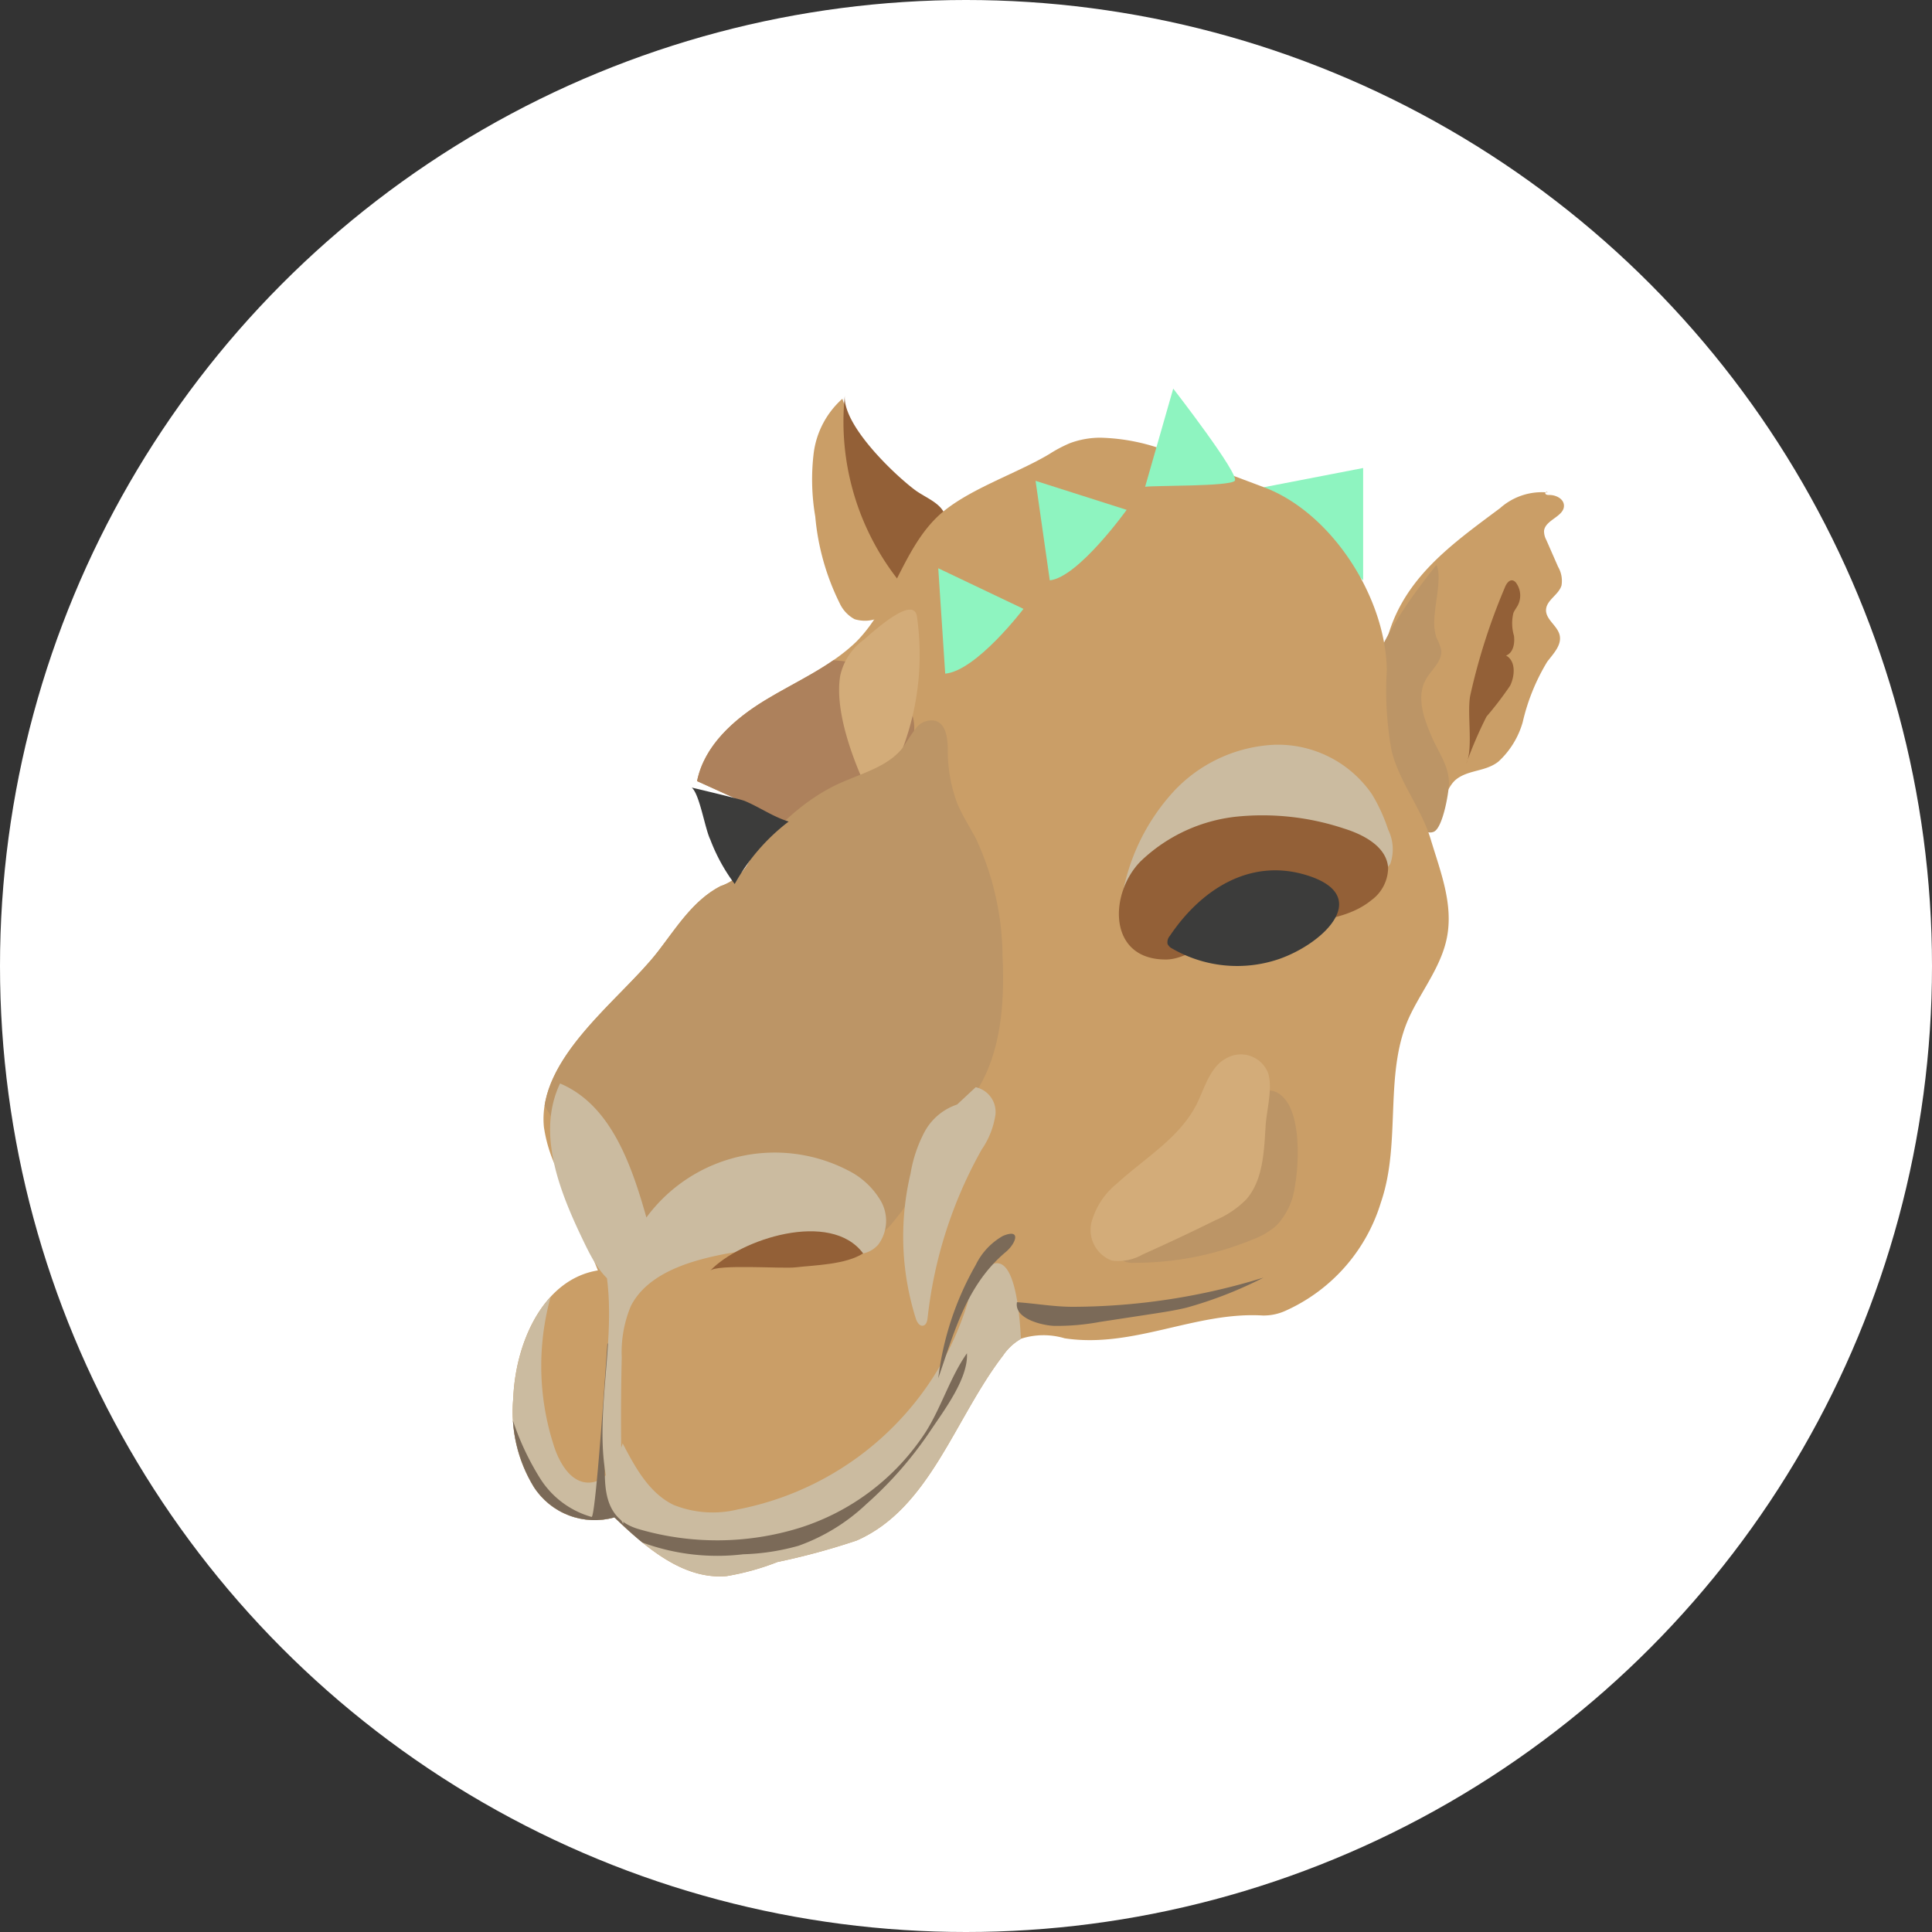 <svg xmlns="http://www.w3.org/2000/svg" xmlns:xlink="http://www.w3.org/1999/xlink" viewBox="0 0 130 130"><rect x="0" y="0" width="130" height="130" fill="#333333" stroke="none"/><defs><style>.a{fill:#ca9e67;}.b{fill:#fff;}.c{fill:#8ef4c0;}.d{fill:#936037;}.e{fill:#bc9566;}.f{clip-path:url(#a);}.g{fill:#ad815c;}.h{fill:#cbbba0;}.i{fill:#7b6a58;}.j{fill:#d3ac79;}.k{fill:#3c3c3b;}</style><clipPath id="a"><path class="a" d="M78.706,30.416a13.404,13.404,0,0,0-4.66-.964,5.874,5.874,0,0,0-2.059.37,9.217,9.217,0,0,0-1.37.724c-2.26,1.362-5.724,2.448-7.587,4.27-2.348,2.297-3.034,5.985-5.424,8.374-1.753,1.691-4.055,2.667-6.135,3.935s-4.086,3.046-4.567,5.434l5.172,2.342c.046.021-1.53,2.857-1.684,3.109a3.367,3.367,0,0,1-1.913,1.618c-1.848.958-2.978,2.812-4.215,4.408-2.512,3.241-8.126,7.133-7.666,11.8a9.737,9.737,0,0,0,.798,2.67l2.837,6.977c-3.685.598-5.553,4.88-5.697,8.611A9.721,9.721,0,0,0,35.923,100.059a4.873,4.873,0,0,0,5.418,2.043c2.119,2.028,4.627,4.202,7.55,3.95a17.079,17.079,0,0,0,3.423-.949,46.537,46.537,0,0,0,5.338-1.449c4.919-2.165,6.565-8.187,9.841-12.447A3.667,3.667,0,0,1,68.712,90.077a4.973,4.973,0,0,1,2.925-.026c4.614.7,8.791-1.804,13.334-1.534a3.562,3.562,0,0,0,1.464-.29,11.727,11.727,0,0,0,6.483-7.32c1.42-4.121.131-8.845,2.002-12.669.836-1.709,2.065-3.269,2.437-5.135.452-2.27-.441-4.476-1.083-6.613-.629-2.095-2.062-3.778-2.623-5.906a22.429,22.429,0,0,1-.336-5.479c-.056-4.869-3.675-10.597-8.274-12.322l-5.186-1.945C79.475,30.696,79.091,30.553,78.706,30.416Z"/></clipPath></defs><circle class="b" cx="65" cy="65" r="65"/><polygon class="c" points="85.042 32.784 91.723 31.492 91.723 39.05 85.042 32.784"/><path class="a" d="M98.013,52.42c.834-.632,1.964-.497,2.817-1.178a5.734,5.734,0,0,0,1.63-2.65,13.75,13.75,0,0,1,1.651-4.068c.415-.542.988-1.122.834-1.787-.148-.639-.938-1.045-.915-1.7.023-.659.851-1.009,1.04-1.641a1.868,1.868,0,0,0-.227-1.251l-.797-1.816a1.248,1.248,0,0,1-.151-.601c.07-.758,1.386-.973,1.339-1.732-.027-.442-.542-.694-.985-.69-.098.001-.218-.002-.264-.089s.134-.178.137-.081a4.214,4.214,0,0,0-3.181,1.053c-3.407,2.544-6.848,4.936-7.757,9.469-.638,3.18-.124,8.374,2.741,10.421a.734.734,0,0,0,.373.165.701.701,0,0,0,.418-.158C97.318,53.672,97.445,52.85,98.013,52.42Z"/><path class="d" d="M98.669,51.364a27.669,27.669,0,0,1,1.356-3.148,22.748,22.748,0,0,0,1.592-2.084c.325-.679.382-1.663-.279-2.022.486-.179.602-.819.533-1.333a2.961,2.961,0,0,1-.037-1.532c.08-.19.214-.352.308-.536a1.441,1.441,0,0,0-.102-1.453.465.465,0,0,0-.232-.195c-.264-.078-.463.235-.559.492a41.607,41.607,0,0,0-2.324,7.267C98.705,48.044,99.137,50.326,98.669,51.364Z"/><path class="e" d="M96.515,41.658c.024-.992.523-2.871.14-3.647-2.589,3.271-6.191,8.242-4.493,12.664.409,1.067,2.955,5.883,4.317,5.29.612-.267,1.014-2.662,1.017-3.244.007-1.18-.681-2.057-1.137-3.1-.546-1.247-1.085-2.724-.412-3.908.385-.677,1.156-1.261,1.022-2.028a4.327,4.327,0,0,0-.311-.772A3.265,3.265,0,0,1,96.515,41.658Z"/><path class="a" d="M56.681,26.832a5.904,5.904,0,0,0-1.933,3.688,14.778,14.778,0,0,0,.11,4.242,16.341,16.341,0,0,0,1.64,5.825A2.322,2.322,0,0,0,57.504,41.664a2.394,2.394,0,0,0,1.824-.178,11.799,11.799,0,0,0,3.365-2.104c.183-.163.384-.106.309-.34C61.75,35.096,57.954,30.771,56.681,26.832Z"/><path class="d" d="M56.85,26.554a17.251,17.251,0,0,0,3.757,12.682c.2.244.505.508.793.378a.749.749,0,0,0,.317-.389c.504-1.033,2.015-3.036,1.947-4.19-.066-1.119-1.31-1.475-2.105-2.071C60.153,31.909,56.628,28.557,56.85,26.554Z"/><path class="a" d="M78.706,30.416a13.404,13.404,0,0,0-4.66-.964,5.874,5.874,0,0,0-2.059.37,9.217,9.217,0,0,0-1.37.724c-2.26,1.362-5.724,2.448-7.587,4.27-2.348,2.297-3.034,5.985-5.424,8.374-1.753,1.691-4.055,2.667-6.135,3.935s-4.086,3.046-4.567,5.434l5.172,2.342c.046.021-1.53,2.857-1.684,3.109a3.367,3.367,0,0,1-1.913,1.618c-1.848.958-2.978,2.812-4.215,4.408-2.512,3.241-8.126,7.133-7.666,11.8a9.737,9.737,0,0,0,.798,2.67l2.837,6.977c-3.685.598-5.553,4.88-5.697,8.611A9.721,9.721,0,0,0,35.923,100.059a4.873,4.873,0,0,0,5.418,2.043c2.119,2.028,4.627,4.202,7.55,3.95a17.079,17.079,0,0,0,3.423-.949,46.537,46.537,0,0,0,5.338-1.449c4.919-2.165,6.565-8.187,9.841-12.447A3.667,3.667,0,0,1,68.712,90.077a4.973,4.973,0,0,1,2.925-.026c4.614.7,8.791-1.804,13.334-1.534a3.562,3.562,0,0,0,1.464-.29,11.727,11.727,0,0,0,6.483-7.32c1.42-4.121.131-8.845,2.002-12.669.836-1.709,2.065-3.269,2.437-5.135.452-2.27-.441-4.476-1.083-6.613-.629-2.095-2.062-3.778-2.623-5.906a22.429,22.429,0,0,1-.336-5.479c-.056-4.869-3.675-10.597-8.274-12.322l-5.186-1.945C79.475,30.696,79.091,30.553,78.706,30.416Z"/><g class="f"><path class="g" d="M57.786,44.686a8.9,8.9,0,0,0-5.313.308A9.784,9.784,0,0,0,47.199,48.824a4.153,4.153,0,0,0-.716,2.104c-.028,1.802,1.562,3.178,3.088,4.137a4.414,4.414,0,0,0,1.947.795,4.756,4.756,0,0,0,2.149-.524c2.444-1.024,5.843-2.49,7.374-4.814C62.602,48.155,60.022,45.351,57.786,44.686Z"/><path class="h" d="M75.556,60.049A13.961,13.961,0,0,1,78.963,53.265a9.878,9.878,0,0,1,6.797-3.152,7.673,7.673,0,0,1,6.56,3.337,11.476,11.476,0,0,1,1.087,2.378,2.98,2.98,0,0,1,.144,2.296,3.113,3.113,0,0,1-2.31,1.275l-5.631,1.185a12.042,12.042,0,0,1-4.942.34,4.108,4.108,0,0,1-3.377-3.228"/><path class="h" d="M65.91,85.796a5.132,5.132,0,0,0-.811,1.901A20.166,20.166,0,0,1,49.668,101.561a7.089,7.089,0,0,1-4.351-.302c-1.638-.798-2.58-2.521-3.418-4.14-.361,1.174-.992,2.573-2.219,2.64-1.205.065-1.995-1.229-2.378-2.374A17.398,17.398,0,0,1,37.354,86.289a8.234,8.234,0,0,0-4.337,5.727,17.843,17.843,0,0,0-.029,4.631,12.901,12.901,0,0,0,1.145,5.444,6.13,6.13,0,0,0,5.731,3.046,1.877,1.877,0,0,1,1.417.199,1.79,1.79,0,0,1,.343.482,9.649,9.649,0,0,0,6.541,4.345,20.277,20.277,0,0,0,8.034-.314,21.608,21.608,0,0,0,5.151-1.622,14.252,14.252,0,0,0,7.122-7.983c1.173-3.328.438-6.244.254-9.617C68.659,89.426,68.46,82.727,65.91,85.796Z"/><path class="i" d="M40.868,90.464c-.066.874-.782,11.673-1.062,11.607a6.026,6.026,0,0,1-3.448-2.57,17.909,17.909,0,0,1-1.863-3.974,14.777,14.777,0,0,0,.759,4.241,4.989,4.989,0,0,0,2.894,3.024c1.293.425,2.741.115,4.031.548.369.124.715.306,1.072.462a14.608,14.608,0,0,0,6.764.781,15.253,15.253,0,0,0,3.724-.574,12.988,12.988,0,0,0,4.547-2.793,25.783,25.783,0,0,0,4.342-4.977c.899-1.344,2.536-3.496,2.435-5.179-1.125,1.604-1.708,3.595-2.757,5.267a15.77,15.77,0,0,1-8.517,6.485,18.804,18.804,0,0,1-10.771.091c-2.345-.661-2.38-2.688-2.301-4.767q.161-4.247.591-8.477"/><path class="i" d="M63.134,92.738a20.188,20.188,0,0,1,2.523-7.626,4.489,4.489,0,0,1,1.825-1.948c1.258-.529.881.502.205,1.07a9.488,9.488,0,0,0-.749.701C64.887,87.075,64.123,89.871,63.134,92.738Z"/><path class="i" d="M72.23,87.932a43.798,43.798,0,0,0,12.786-1.963A27.508,27.508,0,0,1,79.835,87.991c-.759.183-1.533.302-2.305.42l-3.535.54a15.664,15.664,0,0,1-3.077.264c-.845-.039-2.684-.496-2.489-1.592C69.7,87.708,70.937,87.937,72.23,87.932Z"/><path class="d" d="M76.759,57.947a10.993,10.993,0,0,1,6.488-3.001,17.378,17.378,0,0,1,7.185.803c1.349.419,2.878,1.232,2.971,2.642a2.725,2.725,0,0,1-1.117,2.174c-1.406,1.154-3.333,1.36-5.134,1.617A27.616,27.616,0,0,0,81.738,63.336c-1.045.375-2.133,1.22-3.274,1.227C74.508,64.585,74.625,60.093,76.759,57.947Z"/><path class="j" d="M61.697,41.477A17.959,17.959,0,0,1,59.366,53.225c-.161.269-.475.57-.734.395a.582.582,0,0,1-.176-.244c-1.013-2.107-2.308-5.463-1.925-7.881a4.058,4.058,0,0,1,1.598-2.453C58.677,42.572,61.476,39.988,61.697,41.477Z"/><path class="e" d="M48.981,59.549c2.134-2.657,4.382-5.405,7.479-6.825,1.544-.708,3.357-1.136,4.357-2.509a14.627,14.627,0,0,1,.829-1.234,1.302,1.302,0,0,1,1.322-.473c.698.243.794,1.17.808,1.909a10.091,10.091,0,0,0,.618,3.594c.35.87.878,1.655,1.308,2.489a19.092,19.092,0,0,1,1.758,7.895c.163,3.477-.17,7.237-2.397,9.913a16.419,16.419,0,0,0-1.142,1.374,10.348,10.348,0,0,0-.789,1.616,20.606,20.606,0,0,1-3.073,4.974,2.395,2.395,0,0,1-.808.702,2.54,2.54,0,0,1-.968.157l-6.831.213-2.304.072a50.807,50.807,0,0,1-7.931-.166,3.128,3.128,0,0,1-2.095-.862,3.811,3.811,0,0,1-.567-2.2,12.89,12.89,0,0,0-1.627-5.321,4.126,4.126,0,0,1-.58-1.309,3.776,3.776,0,0,1,.702-2.333A35.574,35.574,0,0,0,41.304,57.077c.049-.59.161-1.299.707-1.529a1.312,1.312,0,0,1,1.181.227c1.068.693,1.663,1.935,2.674,2.707a3.98,3.98,0,0,0,4.792-.082"/></g><path class="k" d="M78.72,62.968a.665.665,0,0,0-.161.537.648.648,0,0,0,.327.327,8.72,8.72,0,0,0,7.216.686c3.072-1.089,6.322-4.324,1.688-5.667C84.027,57.76,80.782,59.901,78.72,62.968Z"/><path class="k" d="M46.545,52.994c.535.451.888,2.769,1.25,3.501a12.136,12.136,0,0,0,1.641,2.989,13.557,13.557,0,0,1,3.63-4.203c-1.053-.326-1.945-.962-2.956-1.387C49.787,53.758,46.546,52.995,46.545,52.994Z"/><path class="h" d="M59.105,83.736a2.694,2.694,0,0,0,.182-2.894,5.269,5.269,0,0,0-2.203-2.077,10.727,10.727,0,0,0-13.589,3.156c-1.009-3.566-2.396-7.578-5.811-9.017-1.641,3.452.053,7.49,1.731,10.924.651,1.332,1.541,2.84,3.016,2.991A2.484,2.484,0,0,1,40.738,85.347c1.034,5.731-1.739,12.175,1.205,17.2q-.24-5.595-.107-11.198a8.068,8.068,0,0,1,.607-3.455c.848-1.692,2.735-2.588,4.557-3.103A20.355,20.355,0,0,1,57.429,84.639a2.168,2.168,0,0,0-.558-.46A1.842,1.842,0,0,0,59.105,83.736Z"/><path class="d" d="M47.783,85.508c.438-.462,4.844-.13,5.716-.228,1.404-.157,3.395-.189,4.58-.941C55.901,81.396,49.809,83.371,47.783,85.508Z"/><path class="e" d="M87.123,79.866a4.672,4.672,0,0,1-1.251,2.615,5.279,5.279,0,0,1-1.629.941,20.776,20.776,0,0,1-7.955,1.548,1.356,1.356,0,0,1-.752-.156c-.575-.381-.291-1.293.157-1.817,1.03-1.206,2.548-1.86,3.836-2.786a10.586,10.586,0,0,0,3.001-3.332c.62-1.085,2.018-4.643,3.732-3.129C87.575,74.911,87.407,78.35,87.123,79.866Z"/><path class="h" d="M65.652,73.156a1.703,1.703,0,0,1,1.328,1.857,5.563,5.563,0,0,1-.919,2.329,29.687,29.687,0,0,0-3.643,11.327c-.024.219-.09.49-.306.532-.235.046-.399-.223-.479-.449a18.37,18.37,0,0,1-.363-9.791,9.166,9.166,0,0,1,.933-2.783A3.881,3.881,0,0,1,64.4,74.322"/><path class="j" d="M83.845,80.72a6.493,6.493,0,0,1-2.062,1.386q-2.422,1.2-4.891,2.302a3.285,3.285,0,0,1-2.079.413A2.199,2.199,0,0,1,73.44,82.255,5.078,5.078,0,0,1,75.177,79.622c1.851-1.697,4.16-3.035,5.314-5.266.533-1.03.887-2.529,1.986-3.125a1.969,1.969,0,0,1,2.845.956c.335.987-.095,2.528-.16,3.545C85.055,77.397,85.015,79.397,83.845,80.72Z"/><path class="c" d="M63.601,45.328l-.468-7.091,5.734,2.732S65.708,45.136,63.601,45.328Z"/><path class="c" d="M70.638,39.05l-.957-6.696,6.128,1.953S72.553,38.853,70.638,39.05Z"/><path class="c" d="M77.053,32.754l1.891-6.606s4.519,5.824,4.141,6.207S77.819,32.658,77.053,32.754Z"/></svg>